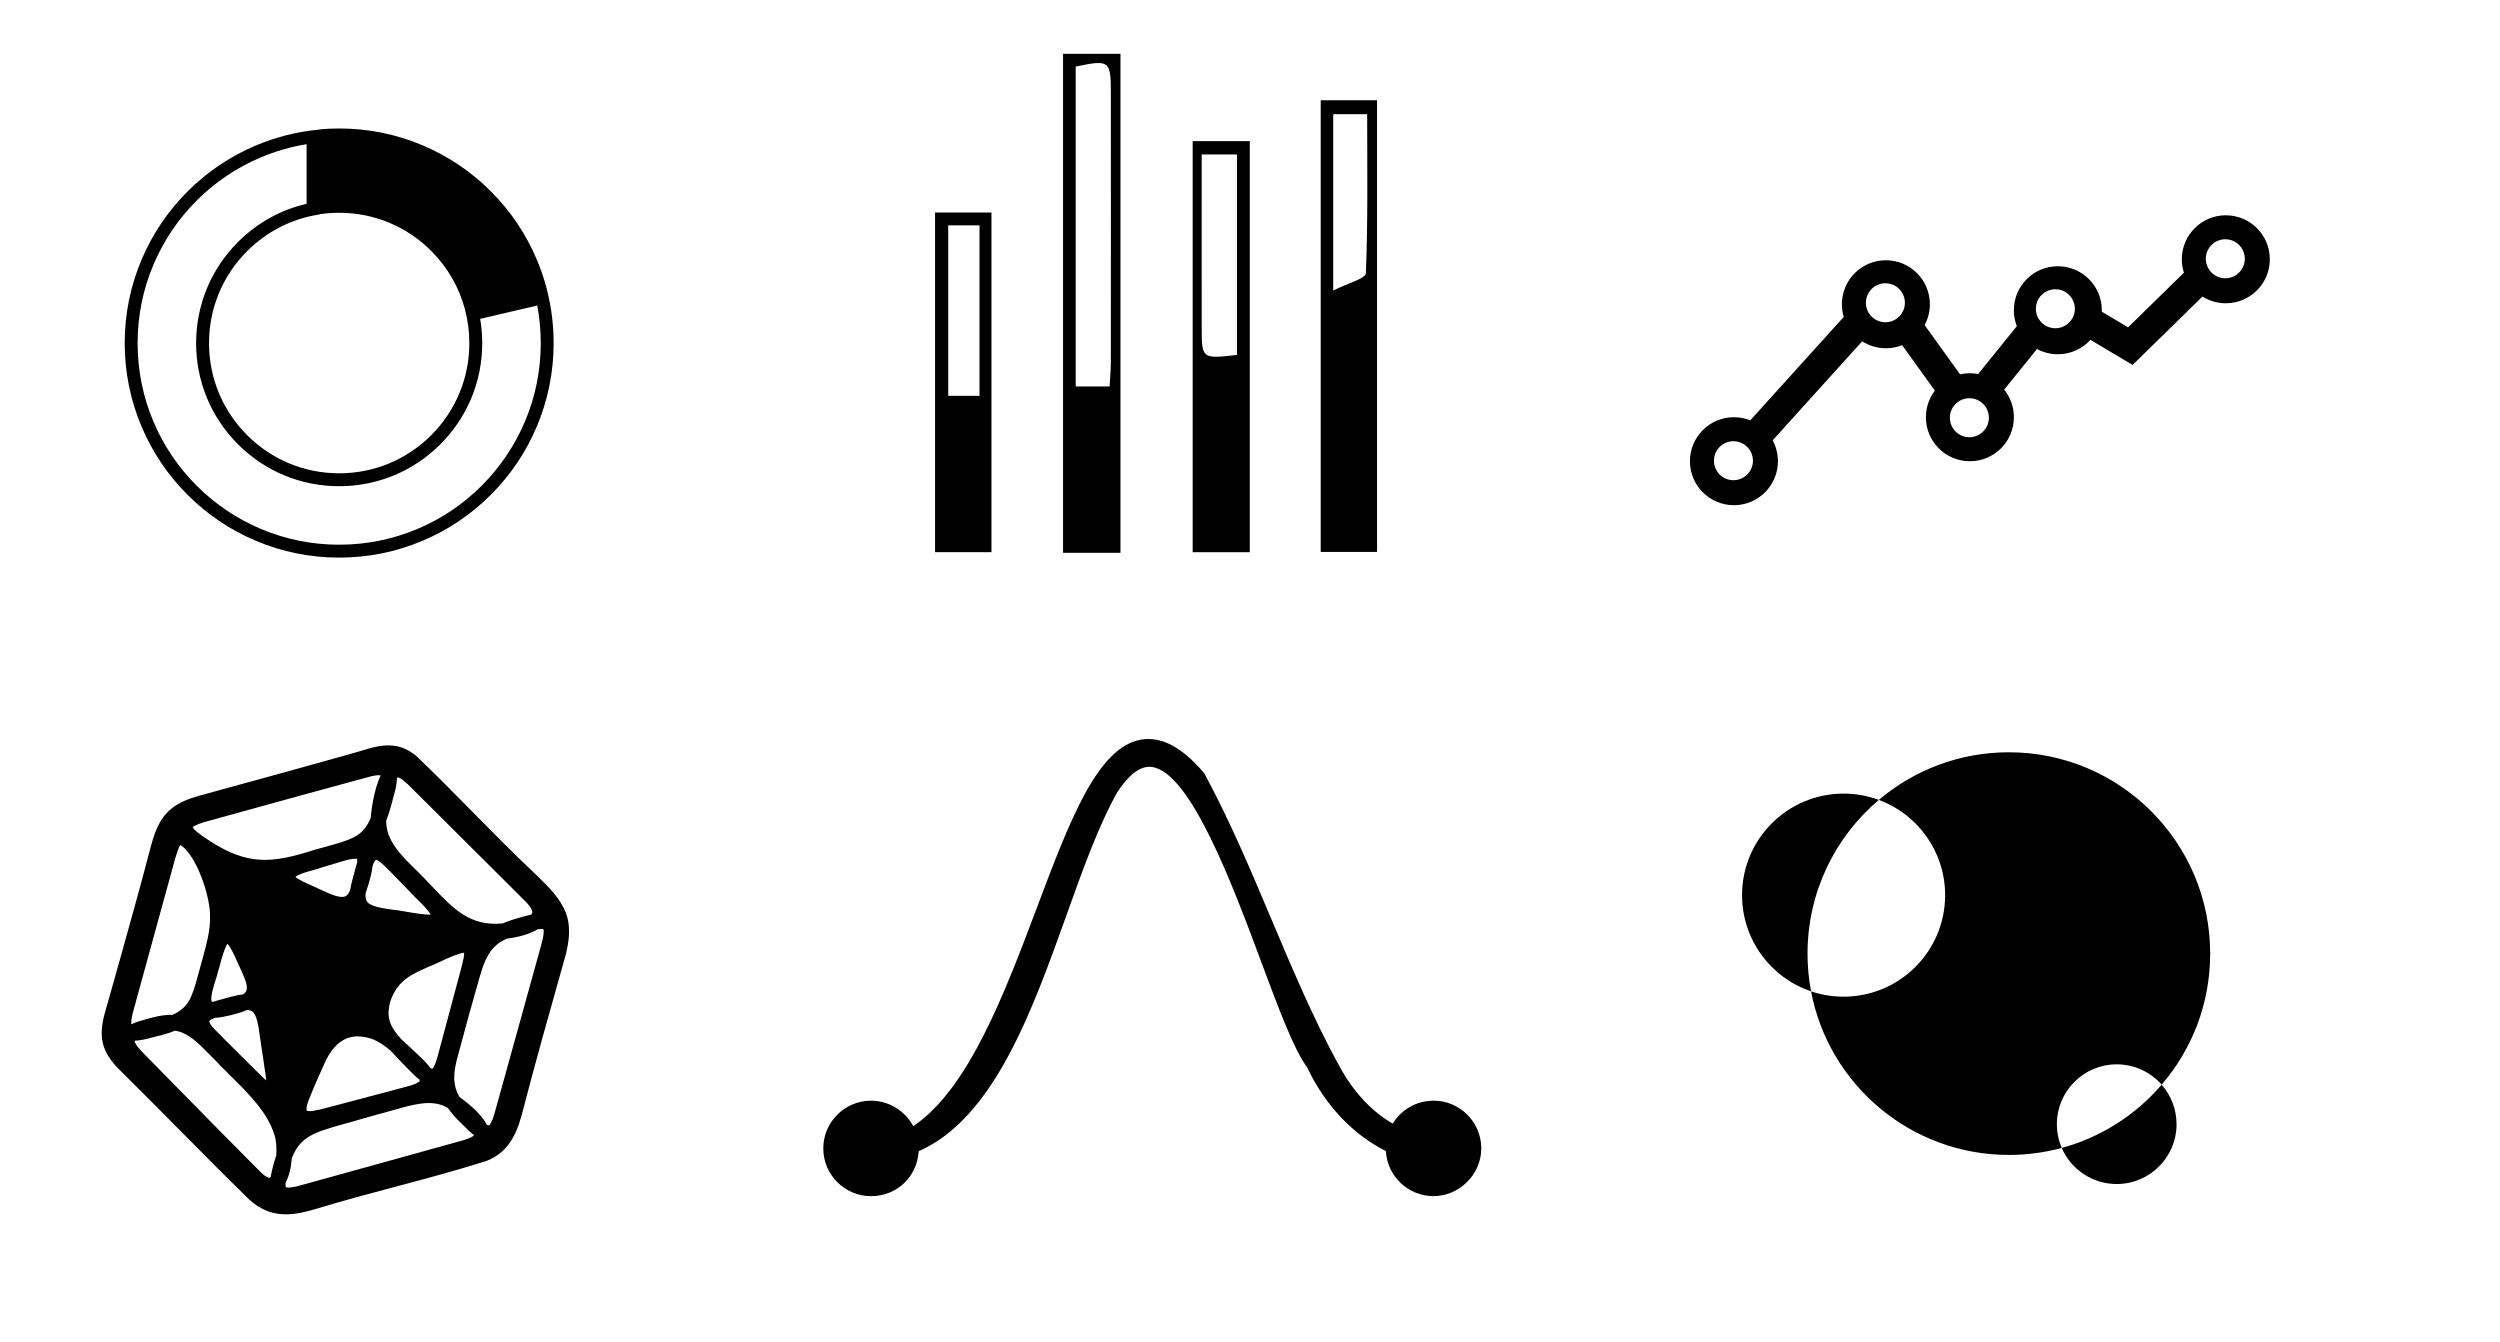 <?xml version="1.0" encoding="UTF-8"?><svg id="Layer_1" xmlns="http://www.w3.org/2000/svg" viewBox="0 0 1440 773"><defs><style>.cls-1{stroke-width:0px;}</style></defs><path class="cls-1" d="M315.2,167.58h0s-.16-.66-.16-.66h.02c-.09-.34-.18-.68-.27-1.02l-.06-.24h0c-1.47-5.51-3.32-10.92-5.56-16.22-6.22-14.71-15.12-27.92-26.46-39.26-11.34-11.34-24.55-20.24-39.26-26.46-15.25-6.45-31.43-9.72-48.09-9.72-3.81,0-7.59.18-11.34.52v.12c-12.67,1.15-24.99,4.22-36.75,9.2-14.71,6.22-27.92,15.12-39.26,26.46-11.34,11.34-20.24,24.55-26.46,39.26-6.45,15.25-9.72,31.43-9.72,48.09s3.27,32.84,9.72,48.09c6.22,14.71,15.12,27.92,26.46,39.26,11.34,11.34,24.55,20.24,39.26,26.47,15.25,6.45,31.43,9.72,48.09,9.72s32.84-3.27,48.09-9.72c14.71-6.22,27.92-15.12,39.26-26.47,11.34-11.34,20.24-24.54,26.46-39.26,6.45-15.25,9.72-31.43,9.72-48.09,0-10.24-1.24-20.3-3.69-30.07ZM184.03,123.41c3.72-.56,7.51-.85,11.34-.85,20.03,0,38.85,7.8,53.01,21.96,9.33,9.33,15.89,20.68,19.28,33.07l.12.49h-.01c1.69,6.3,2.57,12.87,2.57,19.57,0,20.03-7.8,38.85-21.96,53.01-14.16,14.16-32.99,21.96-53.01,21.96s-38.85-7.8-53.01-21.96c-14.16-14.16-21.96-32.99-21.96-53.01s7.8-38.85,21.96-53.01c11.45-11.45,25.95-18.74,41.68-21.11v-.12ZM302.33,242.85c-5.85,13.83-14.22,26.24-24.87,36.9-10.66,10.66-23.07,19.03-36.9,24.87-14.32,6.06-29.53,9.13-45.2,9.13s-30.87-3.07-45.2-9.13c-13.83-5.85-26.24-14.22-36.9-24.87-10.66-10.66-19.03-23.07-24.87-36.9-6.06-14.33-9.13-29.53-9.13-45.2s3.07-30.87,9.13-45.2c5.85-13.83,14.22-26.24,24.87-36.9s23.07-19.03,36.9-24.87c8.49-3.6,17.36-6.15,26.43-7.62v34.33c-14.93,3.45-28.48,10.98-39.5,22-15.56,15.56-24.13,36.26-24.13,58.27s8.57,42.7,24.13,58.26c15.57,15.57,36.26,24.14,58.27,24.14s42.7-8.57,58.27-24.14c15.56-15.56,24.13-36.25,24.13-58.26,0-4.71-.39-9.39-1.18-14l32.87-7.68c1.34,7.1,2.02,14.36,2.02,21.68,0,15.66-3.07,30.87-9.13,45.2Z"/><path class="cls-1" d="M760.73,57.75h32.44v260.15h-32.44V57.75ZM767.94,167.34c8.19-4.15,18.68-6.83,18.8-9.93,1.24-30.39.75-60.84.75-91.64h-19.55v101.58Z"/><path class="cls-1" d="M645.39,318.4h-33.07V31h33.07v287.4ZM619.6,38.36v184.24h19.53c.29-5.35.71-9.64.71-13.92.04-51.98.07-103.97,0-155.95-.02-17.79-1.02-18.44-20.24-14.37Z"/><path class="cls-1" d="M719.88,318.08h-32.9V81.3h32.9v236.78ZM712.49,204.44v-115.48h-20.32c0,33.89-.04,66.75.01,99.61.03,18.17.1,18.17,20.31,15.88Z"/><path class="cls-1" d="M538.59,122.41h32.5v195.64h-32.5V122.41ZM546.18,129.8v98.2h18.02v-98.2h-18.02Z"/><path class="cls-1" d="M1282.07,124c-13.99,0-25.34,11.34-25.34,25.34,0,2.7.42,5.3,1.2,7.74l-32.14,31.47-15.14-9.01c0-.28.01-.56.01-.84,0-13.99-11.34-25.34-25.34-25.34s-25.34,11.34-25.34,25.34c0,3.24.6,6.33,1.72,9.18l-22.27,27.55c-1.55-.29-3.14-.45-4.78-.45-1.94,0-3.84.22-5.66.63l-20.4-28.36c1.92-3.57,3.02-7.66,3.02-12.01,0-13.99-11.34-25.34-25.34-25.34s-25.34,11.34-25.34,25.34c0,2.54.37,4.99,1.07,7.31l-53.84,59.57c-2.91-1.17-6.09-1.81-9.42-1.81-13.99,0-25.34,11.34-25.34,25.34s11.34,25.34,25.34,25.34,25.34-11.34,25.34-25.34c0-4.35-1.09-8.45-3.03-12.02l51.56-57.04c3.94,2.53,8.63,4,13.67,4,3.3,0,6.46-.63,9.35-1.78l18.84,26.2c-3.24,4.26-5.15,9.56-5.15,15.32,0,13.99,11.34,25.34,25.34,25.34s25.34-11.34,25.34-25.34c0-6.02-2.1-11.55-5.61-15.9l18.92-23.41c3.58,1.93,7.67,3.03,12.02,3.03,7.43,0,14.12-3.2,18.76-8.3l24.3,14.44,40.23-39.38c3.9,2.45,8.51,3.87,13.46,3.87,13.99,0,25.34-11.34,25.34-25.34s-11.34-25.34-25.34-25.34ZM998.46,276.6c-6.2,0-11.23-5.03-11.23-11.23s5.03-11.23,11.23-11.23,11.23,5.03,11.23,11.23-5.03,11.23-11.23,11.23ZM1085.99,185.62c-6.2,0-11.23-5.03-11.23-11.23s5.03-11.23,11.23-11.23,11.23,5.03,11.23,11.23-5.03,11.23-11.23,11.23ZM1134.36,251.84c-6.2,0-11.23-5.03-11.23-11.23s5.03-11.23,11.23-11.23,11.23,5.03,11.23,11.23-5.03,11.23-11.23,11.23ZM1183.89,189.07c-6.2,0-11.23-5.03-11.23-11.23s5.03-11.23,11.23-11.23,11.23,5.03,11.23,11.23-5.03,11.23-11.23,11.23ZM1281.78,160.28c-6.2,0-11.23-5.03-11.23-11.23s5.03-11.23,11.23-11.23,11.23,5.03,11.23,11.23-5.03,11.23-11.23,11.23Z"/><path class="cls-1" d="M325.94,525.84c-3.29-8.52-10.13-15.16-16.17-21.02-.61-.59-1.22-1.18-1.89-1.84-12.21-11.46-24.14-23.58-35.68-35.31-10.52-10.69-21.41-21.75-32.47-32.27l-.31-.27c-3.52-2.79-7.2-4.59-10.94-5.34-7.12-1.43-14.15.74-20.36,2.65-1.8.56-3.51,1.08-5.26,1.54-25.11,7.09-50.76,14.11-75.56,20.91l-12.64,3.47c-5.57,1.62-11.37,3.66-15.97,7.47-7.65,6.14-10.15,15.52-12.36,23.81l-.03.12c-2.7,10.34-5.56,20.92-8.72,32.35l-1.46,5.27c-4.59,16.55-8.93,32.19-13.51,48.27-.33,1.23-.69,2.47-1.06,3.72-1.92,6.55-4.09,13.97-2.31,21.47l.04.16c1.14,4.9,4.17,9.77,9.29,14.93,11.32,11.15,22.82,22.78,33.95,34.02,13.32,13.47,27.1,27.39,40.86,40.81l.08.08c6.99,6.47,14.13,8.61,21.23,8.61,5.91,0,11.78-1.48,17.5-3.19,15-4.57,30.43-8.68,45.36-12.65,17.28-4.6,35.15-9.36,52.52-14.87l.25-.09c13.85-5.33,18.11-18.05,21-29.52,7.06-27.16,14.79-54.6,22.27-81.13l2.16-7.66.04-.14c1.84-7.43,3.3-16.14.14-24.36ZM281.73,648.21c-.41-.02-.83-.13-1.26-.31-3.72-7.08-12.57-13.76-15.83-16.06-3.8-6.47-3.85-13.18-.99-23.35,4.08-15.41,8.35-30.89,12.71-46.01,1.89-6.53,4.35-13.87,9.77-18.29,1.65-1.4,3.58-2.53,5.7-3.5,2.4-.29,4.9-.74,7.54-1.37,4.23-1.05,7.61-2.38,10.17-4,1.85-.3,3.02-.3,3.49,0,0,0,.18.33.16,1.36,0,2.34-1.09,6.3-1.49,7.79-3.53,12.71-7,25.28-10.47,37.82-5.37,19.43-10.92,39.52-16.55,59.65-1.45,4.76-2.54,5.98-2.94,6.29ZM121.93,576.87c-.92-2.29,1.13-8.79,2.14-12.01.6-1.91,1.17-3.72,1.53-5.33.42-1.2.83-2.73,1.29-4.47.71-2.66,2.48-9.26,4.13-11.45,1.87,1.9,4.36,7.5,5.39,9.81.57,1.28,1.11,2.49,1.63,3.55.37.86.77,1.73,1.17,2.62,1.75,3.84,3.56,7.81,2.77,10.93-.37.92-1.07,1.66-2.04,2.29-2.14.18-4.5.64-7.1,1.39l-.15.05c-1.06.35-2.45.7-3.91,1.08-2.01.52-4.17,1.08-6.26,1.78-.22-.06-.41-.14-.58-.25ZM123.79,586.24c2.63-.03,5.36-.65,8.05-1.26.56-.13,1.14-.26,1.73-.39l1.51-.41c2.23-.61,4.79-1.32,7.22-2.44,1.21.05,2.16.31,2.87.77,2.87,1.88,3.79,8.92,4.7,15.81l1.84,12.23c.14,1.34.4,2.96.68,4.66.29,1.78.78,4.75.97,7.13-.09-.08-.18-.16-.26-.23-.45-.4-.89-.81-1.34-1.19-2.35-2.25-4.79-4.69-7.16-7.06-1.34-1.34-2.67-2.67-3.96-3.94l-11.92-11.87c-.94-1.02-1.93-1.99-2.89-2.94-2.42-2.38-5.14-5.05-5.32-6.98.49-.65,1.75-1.3,3.27-1.89ZM233.67,525.09c-2.71-.48-4.7-.83-6.1-.92-7.37-1-14.29-1.96-16.23-4.93-.66-1.02-.92-2.53-.78-4.5l.03-.1c.17-.54.37-1.17.59-1.86,1.6-5,3.01-9.84,3.44-14.06.61-1.67,1.3-3.09,1.97-3.5,1.35.26,4.07,2.5,8.1,6.68l11.66,11.99c1.47,1.66,3.08,3.24,4.64,4.77,2.77,2.72,5.42,5.33,7.14,8.15-3.86.15-11.3-1.16-14.46-1.72ZM205.76,496.7c-.71,2.11-1.26,4.29-1.77,6.32-.33,1.31-.64,2.54-.96,3.58-.63,2.18-1.06,4.19-1.3,6.05-.8,1.96-1.78,3.19-2.91,3.67-2.97,1.26-8.65-1.36-13.66-3.66-.71-.33-1.42-.65-2.12-.97-.92-.46-2.04-.95-3.33-1.52-2.21-.97-7.59-3.34-9.59-5.1,2.39-1.67,5.7-2.6,9.18-3.57,1.66-.46,3.37-.94,5.02-1.52l4.85-1.46c2.76-.83,5.54-1.67,8.43-2.53,3.97-1.25,6.89-1.5,7.97-1.29.14.36.24.97.19,2ZM179.08,630.51c.46-1.09.94-2.21,1.38-3.35,1.78-4.17,3.69-8.61,5.71-13.01l.06-.14c8.02-19.24,19.6-18.2,27.64-15.71,4.16,1.43,7.75,4,11.25,7.03.05.05.09.1.14.15,2.64,2.87,5.47,5.81,8.21,8.66l.6.62c.56.54,1.14,1.13,1.73,1.74,1.78,1.81,3.66,3.73,5.71,5.25.18.34.28.64.29.89-.2.28-1.57,1.83-8.2,3.42l-.11.03c-8,2.13-16.06,4.26-24.08,6.39l-15.83,4.2c-1.39.3-2.95.73-4.59,1.19-6.99,1.94-11.12,2.56-12.31,1.85-.54-2.24.83-5.48,2.4-9.19ZM239,605.89c-.69-.64-1.39-1.29-2.09-1.96l-.54-.51c-1.62-1.52-3.25-3.06-4.94-4.54-3.01-3.32-5.96-6.93-7.07-11.13-1.7-6.33.64-14.58,5.82-20.53,4.14-4.75,9.64-7.21,16.01-10.05l1.23-.55c1.52-.55,3.52-1.48,5.83-2.56,3.12-1.46,10.98-5.13,14.09-5.29.15,1.45-.61,4.59-.93,5.88-.16.64-.3,1.24-.43,1.81-1.58,5.91-3.13,11.73-4.67,17.5-3.12,11.69-6.19,23.21-9.34,34.87-.87,3.05-1.71,5.17-2.5,6.28-.29.36-.49.5-.46.51-.23-.01-.6-.12-.99-.34-2.21-3.06-5.49-6.11-9-9.39ZM306.59,525.78c-.08.31-.31.66-.71,1.05-1.48.32-2.92.71-4.24,1.06l-.12.03c-4.07,1.16-8.21,2.34-12.1,3.98-18.68,1.8-28.31-8.37-41.07-21.86-2.6-2.75-5.29-5.6-8.24-8.52-8.77-8.46-17.83-17.19-17.65-28.81,1.51-3.91,2.9-8.61,4.33-14.35,1.02-3.48,1.84-6.98,1.84-10.14.16-.2.32-.35.47-.47.31-.02,1.77.19,5.87,4.06,14.1,13.97,28.05,27.89,41.55,41.36,8.32,8.3,16.57,16.54,24.79,24.72l.1.1c4.27,3.98,5.45,6.68,5.16,7.78ZM219.29,446.67c-4.15,8.51-5.47,21.2-5.65,23.15-.05.43-.08.87-.11,1.3-4.51,10.73-10.53,12.38-27.56,17.05-1.45.4-2.98.82-4.58,1.26l-.18.05c-24.68,7.96-38.52,9.03-60.34-5.06-.6-.42-1.3-.88-2.06-1.38-4.78-3.14-7.4-5.36-7.81-6.61.54-.52,2.08-1.49,6.49-2.86l14.44-3.99c26.42-7.3,53.73-14.85,81.39-22.32,3.95-1.01,5.53-.71,5.96-.6ZM101.33,493.16c.45-1.52,1.6-5.38,2.64-6.43,9.41,6.12,17.42,30.08,17.02,41.85v.16c.02,7.7-2.03,15.14-4.2,23.02l-.47,1.71c-.59,2.03-1.13,4.09-1.66,6.09-1.3,4.93-2.54,9.59-4.37,13.96l-.04.1c-2.13,5.45-5.93,8.69-10.88,10.96-3.38-.12-6.98.35-11.51,1.49l-.21.06c-1.03.31-2.12.6-3.23.9-2.8.74-5.94,1.58-8.71,2.96-.16-.69-.24-2.42.8-6.61,5.13-18.89,10.29-37.63,15.29-55.75,3.02-10.98,6.03-21.89,9.01-32.77.17-.52.34-1.09.52-1.7ZM77.78,599.42c3.24-.08,6.6-.96,9.42-1.7.6-.16,1.17-.31,1.68-.43,4.05-.97,8.11-2.07,11.92-3.58,7.32.92,13.26,6.96,19.01,12.81,1.2,1.22,2.45,2.49,3.68,3.69,2.92,3.12,6.09,6.26,9.16,9.3,10.48,10.37,21.31,21.1,25.28,33.77l.06.17c1.14,3.19,1.44,7.73,1.15,12.08-1.2,3.37-2.24,7.25-3.13,11.75-.04.18-.08.39-.13.63-.15.16-.3.29-.46.39-.59.38-2.44-.42-4.83-2.69-16.95-16.98-33.48-33.82-50.98-51.65-5.94-6.05-11.91-12.14-17.94-18.27-3.55-3.82-4.09-5.39-4.15-5.93.07-.12.15-.23.24-.34ZM164.52,681.14c2.11-3.8,3.18-8.87,3.53-13.9,4.93-12.82,13.05-15.09,31.45-20.22l1.95-.55c10.01-2.88,19.28-5.47,28.41-7.95,10.29-2.95,20.2-5.18,28.16-.29,1.99,2.94,4.55,5.84,7.72,8.84.75.71,1.49,1.44,2.22,2.17,1.59,1.58,3.26,3.24,5.1,4.64-.36.45-1.66,1.53-6.25,2.92-19.5,5.46-38.95,10.83-57.76,16.02-11.79,3.25-23.57,6.51-35.49,9.82-7.29,2.11-8.72,1.23-8.85,1.14,0,0-.39-.63-.21-2.65Z"/><path class="cls-1" d="M825.72,634c-9.78,0-18.59,5.11-23.5,13.19-12.21-7.05-22.47-18.04-30.56-32.75-14.93-27.09-27.43-56.75-39.53-85.43-11.72-27.78-23.83-56.51-38.2-83.08l-.28-.52-.38-.45c-12.66-14.78-24.49-20.96-36.16-18.91-25.07,4.41-41.13,47.05-59.72,96.42-18.59,49.35-39.52,104.94-71.37,126.19-4.69-8.8-14.01-14.67-24.31-14.67-15.16,0-27.5,12.34-27.5,27.5s12.34,27.5,27.5,27.5,26.63-11.49,27.45-25.91c43.17-18.82,65.4-80.86,85.07-135.78,9.57-26.71,18.61-51.94,29.23-70.82,6.82-10.46,13.45-15.43,19.75-14.73,22.36,2.46,46.93,68.46,63.2,112.14,10.11,27.15,18.86,50.66,26.55,61,10.12,21.49,26.1,38.44,45.29,48.14.81,14.44,12.81,25.95,27.46,25.95s27.5-12.34,27.5-27.5-12.34-27.5-27.5-27.5Z"/><path class="cls-1" d="M1041.13,549.28c0,7.43.7,14.69,2.03,21.73-23.11-7.81-39.73-29.67-39.73-55.41,0-32.3,26.18-58.48,58.48-58.48,7.14,0,13.98,1.28,20.3,3.62-25.13,21.27-41.07,53.05-41.07,88.54Z"/><path class="cls-1" d="M1273.06,549.28c0,28.84-10.52,55.2-27.94,75.49-6.32-7.18-15.57-11.71-25.89-11.71-19.03,0-34.47,15.44-34.47,34.47,0,4.86,1.01,9.49,2.82,13.67-9.71,2.63-19.93,4.04-30.48,4.04-56.61,0-103.76-40.58-113.93-94.23,5.88,2,12.19,3.07,18.75,3.07,32.3,0,58.48-26.18,58.48-58.48,0-25.16-15.88-46.61-38.18-54.86,20.2-17.11,46.34-27.43,74.89-27.43,64.04,0,115.96,51.92,115.96,115.96Z"/><path class="cls-1" d="M1253.69,647.53c0,19.04-15.43,34.47-34.47,34.47-14.17,0-26.36-8.56-31.65-20.79,22.71-6.17,42.66-19.07,57.54-36.43,5.34,6.08,8.57,14.04,8.57,22.76Z"/></svg>